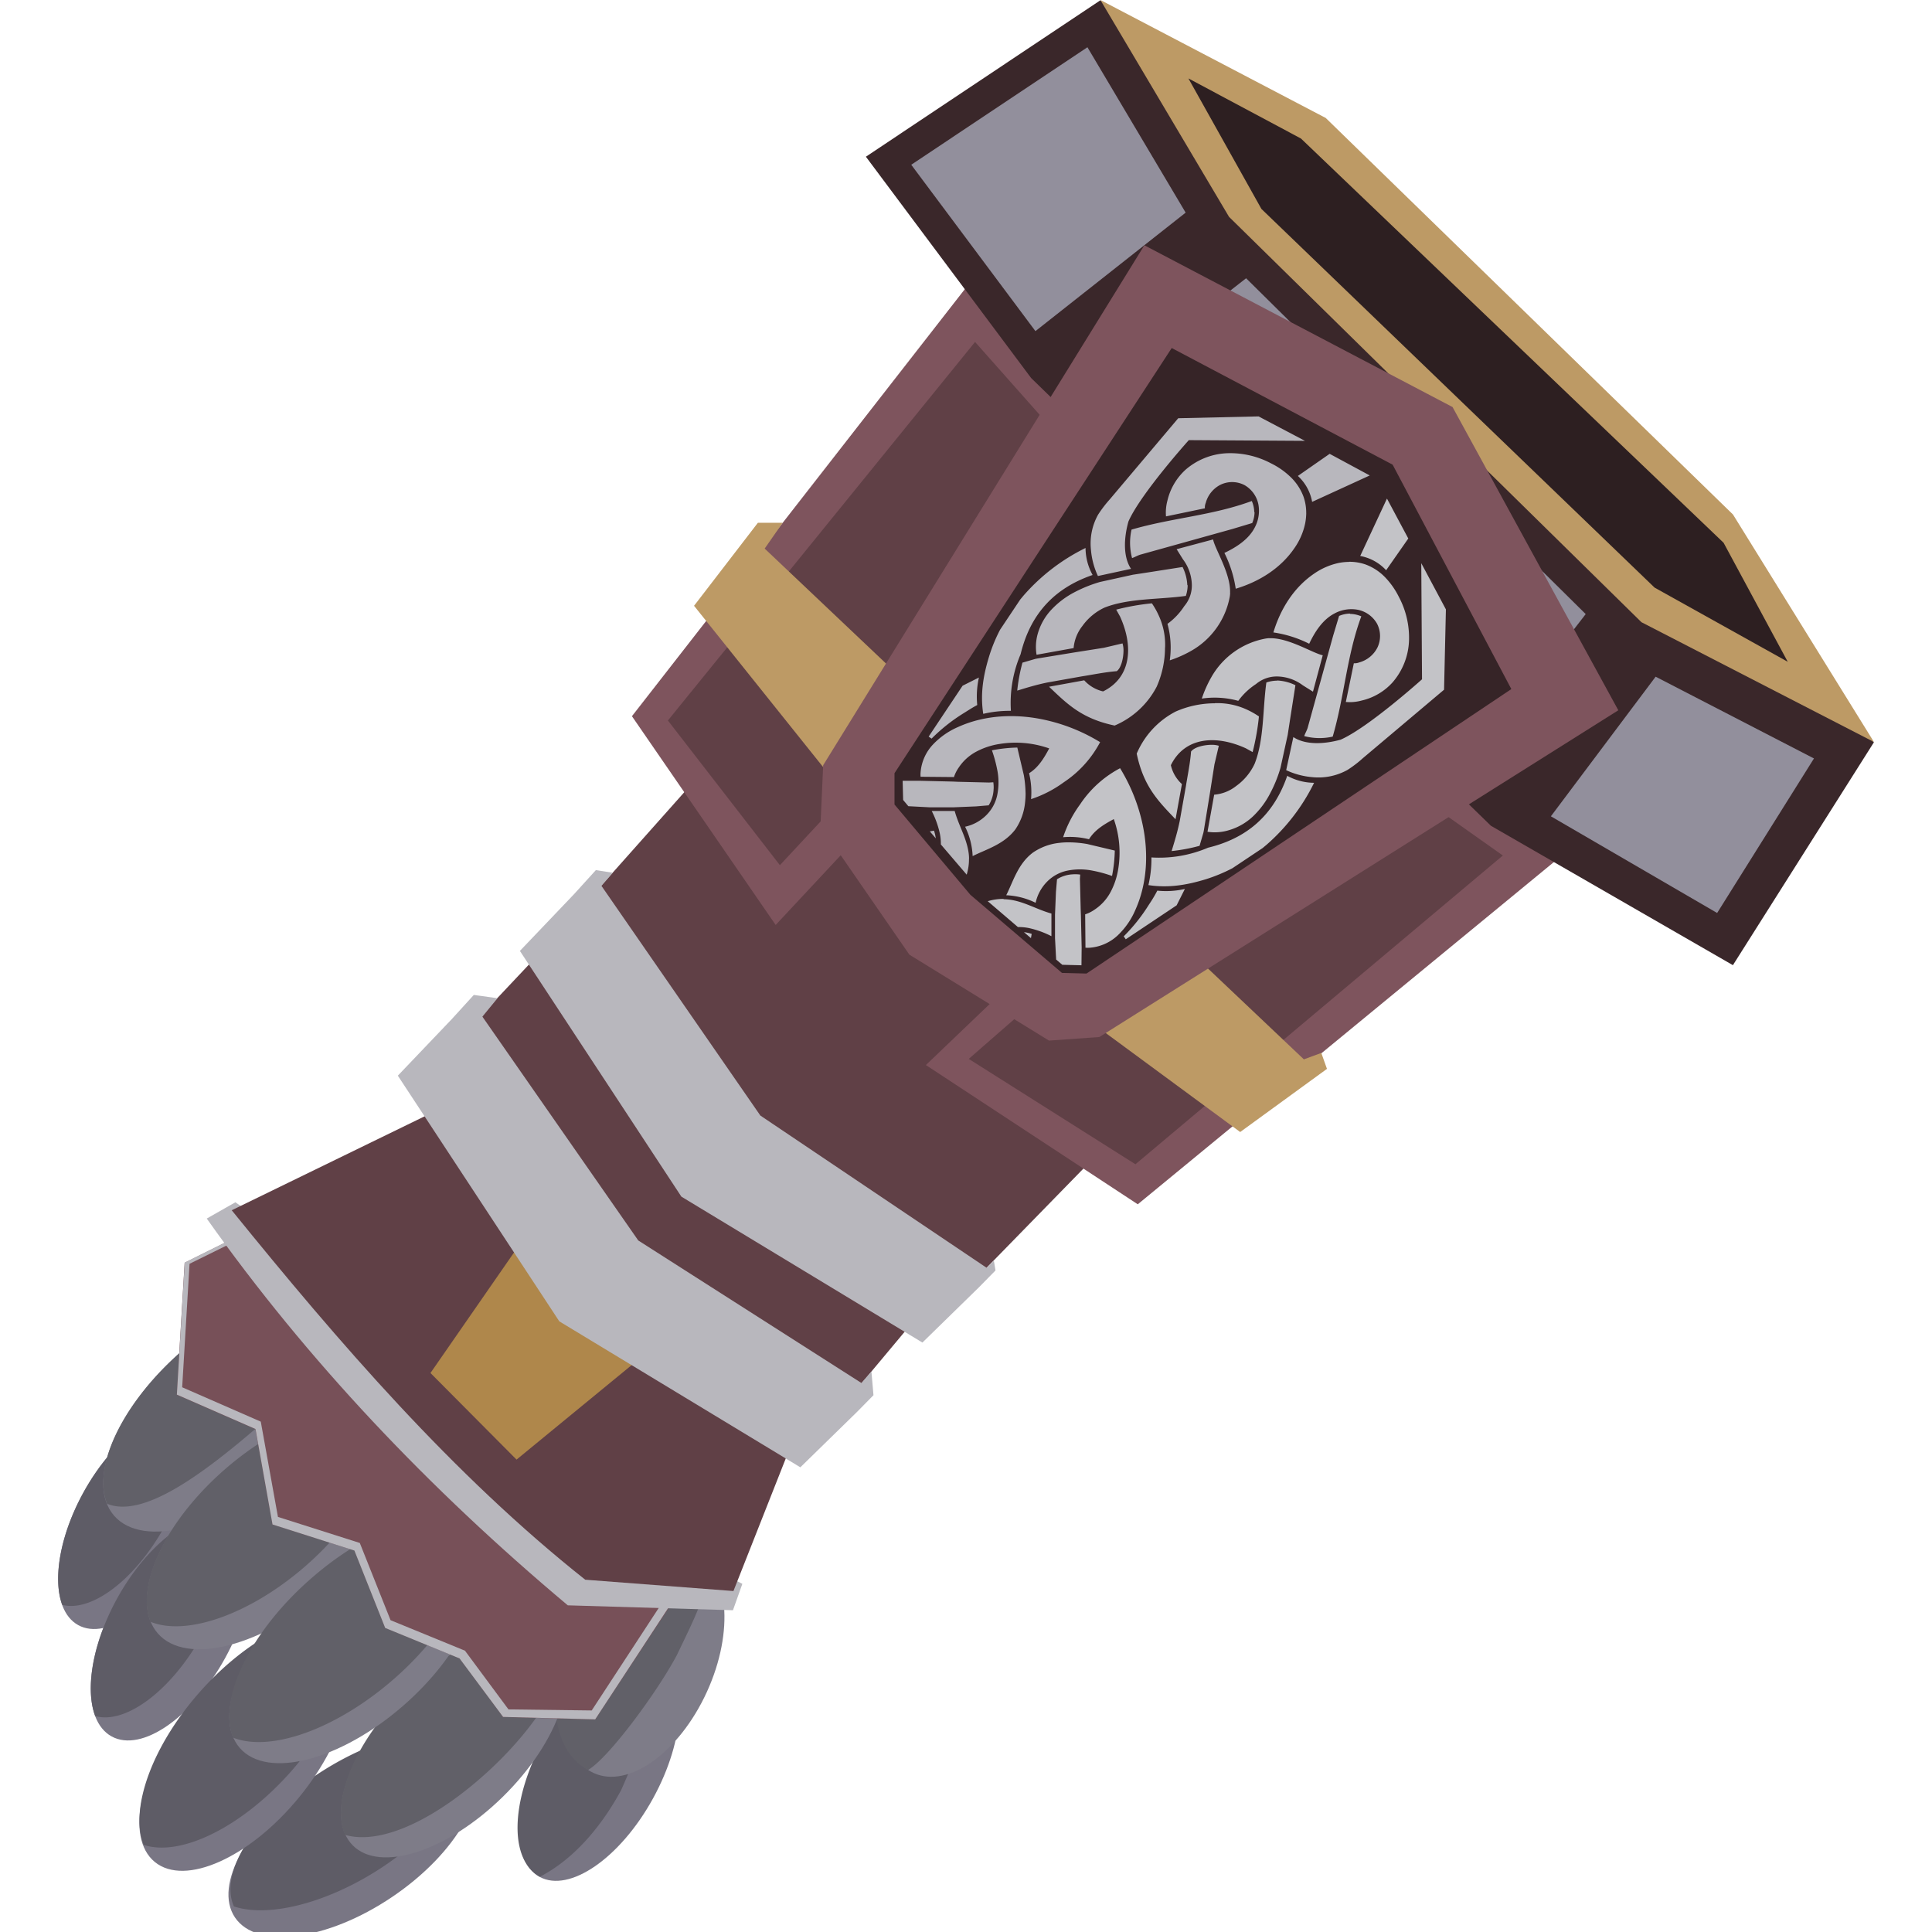 <svg xmlns="http://www.w3.org/2000/svg" viewBox="0 0 512 512"><defs><style>.a{fill:#797684;}.b{fill:#5e5c66;}.c{fill:#7e7c88;}.d{fill:#616068;}.e{fill:#775058;}.f{fill:#b8b7bd;}.g{fill:#604046;}.h{fill:#af874b;}.i{fill:#7e545d;}.j{fill:#3a272a;}.k{fill:#928f9c;}.l{fill:#bd9a65;}.m{fill:#2d1f21;}.n{fill:#362427;}.o{fill:#c3c3c7;}</style></defs><title>armour_god_air_gloves</title><ellipse class="a" cx="93.84" cy="485.84" rx="37.51" ry="18.76" transform="matrix(0.83, -0.56, 0.56, 0.83, -256.55, 136.45)"/><ellipse class="a" cx="35.88" cy="403.14" rx="31.45" ry="15.73" transform="translate(-334.64 240.28) rotate(-61.19)"/><ellipse class="a" cx="158.73" cy="468.75" rx="32.7" ry="16.35" transform="translate(-328.49 381.91) rotate(-61.19)"/><path class="b" d="M113.06,458.91c-8.33.82-18.16,4.49-27.23,10.19-17.57,11-28,26.8-23.84,36.12,9,3,23.95-.72,37.69-9.34,17.56-11.05,28-26.79,23.85-36.11a25.65,25.65,0,0,0-10.46-.86Z"/><ellipse class="a" cx="64.76" cy="464.4" rx="37.51" ry="18.76" transform="translate(-335.84 220.72) rotate(-50.75)"/><ellipse class="a" cx="45.33" cy="431.55" rx="32.7" ry="16.35" transform="translate(-354.64 263.27) rotate(-61.19)"/><path class="b" d="M57.14,401.84c-8-.3-18.49,8.33-25.73,21.1-6.59,11.65-9,24.25-6.18,31.83,8,2.26,19.88-6.57,27.92-20.73,6.59-11.64,9-24.25,6.18-31.82a9.12,9.12,0,0,0-2.19-.38Zm31,26.53c-10.12-.6-24.19,7.46-35.43,20.29C40.29,462.8,34.3,479.33,38.08,488.91,48,492.2,64.34,484,77.23,469.34c12.37-14.14,18.36-30.67,14.58-40.25a14.45,14.45,0,0,0-3.71-.72Z"/><path class="b" d="M47.24,374.56c-7.66-.29-17.78,8-24.75,20.29-6.28,11.1-8.66,23.13-6,30.45,7.69,2,19-6.48,26.7-20,6.29-11.1,8.67-23.13,6-30.45a8.91,8.91,0,0,0-2-.3ZM169.4,436.31c-8.13,3-16.87,11-23.28,21.18-10.48,16.8-12.12,34.78-3.06,39.87,10-5.15,17.17-14.84,21.57-23,7.68-17.56,13.85-33,4.89-38.09Z"/><ellipse class="c" cx="170.65" cy="440.79" rx="32.01" ry="18.33" transform="translate(-301.18 412.68) rotate(-65.43)"/><path class="d" d="M179,407.81c-8.89,2.73-17.92,10.26-24.13,20.17-10.47,16.72-10.05,35,.95,41.09,5.39-3.08,18.26-20.5,23.52-30.38,7.51-15.66,12.42-24.41,1.27-30.14a15.62,15.62,0,0,0-1.61-.74Z"/><ellipse class="c" cx="73.39" cy="405.25" rx="41.91" ry="20.96" transform="translate(-248.79 148.7) rotate(-41.2)"/><ellipse class="c" cx="61.81" cy="374.07" rx="41.91" ry="20.96" transform="translate(-231.11 133.35) rotate(-41.2)"/><ellipse class="c" cx="120.17" cy="462.74" rx="37.51" ry="18.76" transform="translate(-290.12 217.31) rotate(-44.56)"/><path class="d" d="M142.25,429c-9.67.84-21.83,7.18-32.28,16.82-14.88,13.75-22.69,30.79-18.53,40.44,9.83,2.85,24.56-4.51,38.11-17,14.88-13.75,24-30,19.81-39.67a19.11,19.11,0,0,0-7.11-.57ZM93.17,373.46c-9.61.29-22,6.06-32.87,15.32-15.82,13.49-24.51,30.91-20.43,41,9.47,3.89,26-1.89,40.36-14.13,15.82-13.49,24.51-30.91,20.43-41a18.21,18.21,0,0,0-7.49-1.19Z"/><ellipse class="c" cx="93.78" cy="436.78" rx="40.14" ry="20.08" transform="translate(-264.5 169.94) rotate(-41.2)"/><path class="d" d="M117.43,401.66c-10,.3-23,6.35-34.31,16.07-16.39,14-25.46,32.17-21.4,42.75,9.93,3.93,27-2.15,41.92-14.89,16.39-14,25.47-32.18,21.4-42.75a18.84,18.84,0,0,0-7.61-1.18ZM81.6,342.2c-9.6.28-22,6.06-32.83,15.31-15.8,13.5-24.49,30.94-20.4,41,9.45,3.89,25-7.6,39.32-19.85,15.8-13.49,25.49-25.22,21.4-35.27a18.23,18.23,0,0,0-7.5-1.19Z"/><path class="e" d="M184.19,415.55l-26.46,40.14-24.4-.65-11.54-15.56-19.71-8.08-8.16-20.51L72.22,404l-4.54-25.25-20.84-9.11,2.09-35,32.62-16.18Z"/><path class="e" d="M131.55,450.83l17.71-30.67h30.17l-22.11,34.38L134.41,454Zm-8.91-12.13L140,412.14l-8.83-8.63-28.26,26.81ZM114.43,389,94.66,410.08l-21.87-7.29L100.87,377ZM68.22,377.81l-20.69-9.36,29-21.06,11,13.24Z"/><path class="f" d="M74.68,322.85l-.72-.66-25,12.4-2.09,35,20.84,9.11L72.22,404l21.7,6.91,8.16,20.51,19.71,8.08L133.33,455l24.4.65,22.65-34.54-1.57-1.47-22,33.65-22.06-.28-11.53-15.56-19.72-8.08L95.35,408.9,73.66,402l-4.55-25.25-20.83-9.11,1.95-32.72Z"/><path class="f" d="M62.39,318.61l-7.6,4.32c26.59,37.55,58.77,71.53,95.68,102.5l43.77,1.3,2.49-7-2.24-1.14-39.16-1C121,387.08,91.65,354.76,64.26,319.93c-.22-.28-1.66-1.06-1.88-1.34Z"/><path class="g" d="M61.41,320.73c28.48,35.16,58.62,70.11,93.68,97.91l39.28,3,14.92-37.8-30.5-18.14-61.26-72.3Z"/><path class="h" d="M169.67,359.9l-32.78,26.91-22.81-22.95,25-36.06Z"/><path class="g" d="M200.42,188.5l108.69,98.66L251.28,346.4,145.09,250.69Z"/><path class="g" d="M241,201.71l44.52,41.54-34.09,38L227,263.57l-20.07-23.79Z"/><path class="i" d="M415.05,225.78,301.52,319.15l-56.15-36.9L353.74,178.57Z"/><path class="g" d="M398.27,226.72,300.9,308.54l-44.17-27.92,97.46-85.09Z"/><path class="i" d="M205.56,245.13,167.47,189.8,259,72.38l53.64,58Z"/><path class="j" d="M291.6.08l205,196.64-37.36,59.06-64.13-36.94L273.26,100.18,229.47,41.53Z"/><path class="g" d="M206.68,229.28,177,190.94l81.4-100.32,37.75,42.57Z"/><path class="k" d="M330.23,73.74l90,89L405.8,181.4,316.11,84.77Z"/><path class="g" d="M141,254.74l103.18,92.89-22.37,26.75c-39.17-26.79-73.93-58.36-105.64-93.29Z"/><path class="f" d="M157.91,230.59,152.09,237l-14.31,15,42.79,65.12,63.88,38.67,15-14.66,4.37-4.45-.43-2.56L261.5,336l-60-40.37-42.11-60.87,3-3.47Zm-32.35,33.08-5.82,6.39-14.31,15,42.79,65.11,63.88,38.68,15-14.66,4.38-4.45-.54-6.24-2.66,3-59.14-37.77-41.3-59.31,4-4.88Z"/><path class="l" d="M351.33,31.26,459.26,136.35l37.35,60.28L435,164.89,325.71,57.47,291.62,0Z"/><path class="k" d="M480.72,201l-25.66,40.95L411,216.33l27.76-37ZM288.18,12.52,241.49,43.66,274.4,87.75l39.81-31.4Z"/><path class="m" d="M314.94,20.78l19.35,34.59L438.48,155.72l35.29,19.66-17-31.54-112-107.13Z"/><path class="l" d="M200.85,138.54h0l-16.92,22L248,240.6,328.66,300l23-16.74-1.5-4.22-4.62,1.7L202.65,145.38l4.76-6.84Z"/><path class="i" d="M428.87,188.23,291.34,274.82l-13.34.95L241,253l-23.57-34.13.72-16.08L303.27,65l81.67,42.87Z"/><path class="n" d="M310.52,92.23l58.54,30.91,31.46,59.47L287.94,258l-6.51-.17-24.26-20.69-20.12-23.94,0-8.29Z"/><path class="o" d="M367.56,132.13l-7.09,15.21a12.38,12.38,0,0,1,6.87,3.78l5.87-8.41Zm-10.08,16.78a14.83,14.83,0,0,0-2.67.27,18.08,18.08,0,0,0-6.54,2.83c-5.37,3.65-8.93,9.34-10.81,15.59a31,31,0,0,1,9.49,3c1.5-3.16,3.56-6.38,6.66-8a9.38,9.38,0,0,1,6.25-1,7.6,7.6,0,0,1,5.06,3.67,7.08,7.08,0,0,1,.14,6.28,7.66,7.66,0,0,1-4.86,4,3.31,3.31,0,0,1-1.42.22l-2.12,10.26a11.93,11.93,0,0,0,4.2-.38,15.8,15.8,0,0,0,8.19-4.82,17.86,17.86,0,0,0,4.35-11,23,23,0,0,0-2.69-11.65,20.74,20.74,0,0,0-3.6-5.15,13.87,13.87,0,0,0-5.23-3.44,13,13,0,0,0-4.4-.71Zm19.17.34.2,30.77s-14.2,12.77-21.56,16c-4.4,1.22-9.36,1.44-12.54-.69l-1.9,8.77a20.26,20.26,0,0,0,6.89,1.85,15.81,15.81,0,0,0,9.39-1.93,31,31,0,0,0,4.05-3.1l21.51-18.14.49-21.29ZM357.8,162.61a7.58,7.58,0,0,0-2.93.62l-1.58,5.26-6.76,24.44c-.29.85-.6,1.3-.9,2.14a15.8,15.8,0,0,0,7.55.14c3.12-10.69,3.72-21.44,7.58-31.87a7.72,7.72,0,0,0-3-.65Zm-21.42,6.51a8.49,8.49,0,0,0-1,.11A20.84,20.84,0,0,0,321,179.49a31.51,31.51,0,0,0-2.51,5.64,23.59,23.59,0,0,1,9.67.6,17.78,17.78,0,0,1,4.68-4.44,8.57,8.57,0,0,1,6.11-2,11.68,11.68,0,0,1,6.32,2.33l2.68,1.68,2.59-9.65c-2.61-.52-9.09-4.71-14.16-4.51Zm2.08,11.26a9,9,0,0,0-2.86.49c-1,7.17-.57,15.07-3.1,21.52a15.08,15.08,0,0,1-4.89,5.9,10.8,10.8,0,0,1-5.84,2.31L320,220.43a12.77,12.77,0,0,0,5.56-.39,15.65,15.65,0,0,0,6.47-3.67,22.87,22.87,0,0,0,4.51-6,35.35,35.35,0,0,0,2.8-6.88l1.91-8.72.69-4.49,1.36-8.69a12.1,12.1,0,0,0-4.84-1.25Zm-16.51,6a25.77,25.77,0,0,0-10.41,2.2,22.43,22.43,0,0,0-10.3,11.14c1.82,8.7,5.65,12.53,10.29,17.39l1.69-9.32a9.67,9.67,0,0,1-2.93-5c3.66-7.46,11.91-8.12,19.87-4.48l1.8,1a64.17,64.17,0,0,0,1.67-9.45,21.65,21.65,0,0,0-3.18-1.8,18.58,18.58,0,0,0-8.51-1.71Zm-.77,11c-2.06,0-4.64.58-5.54,1.79-.24,3.18-.92,6.32-1.36,9.16l-1.65,9.29c-.61,2.91-1.28,5.11-2.14,7.92a46.54,46.54,0,0,0,7.41-1.39l1-3.43.12-.57,1.58-9.71,1.24-7.87,1.16-4.93a6.19,6.19,0,0,0-1.81-.26Zm-24.32,6.19a28.86,28.86,0,0,0-10.64,9.62,31.26,31.26,0,0,0-4.48,8.68,20.87,20.87,0,0,1,6.86.54c1.52-2.49,4.07-4,6.57-5.34a26.68,26.68,0,0,1,1.18,13.17,19.43,19.43,0,0,1-2,6.09,12.79,12.79,0,0,1-4.27,4.73,9.44,9.44,0,0,1-2.5,1.25l.08,8.84a7.13,7.13,0,0,0,1.22,0,12.21,12.21,0,0,0,7.34-3.28,20.22,20.22,0,0,0,4.64-6.68c3.34-7.38,3.58-15.93,1.69-23.81a47.67,47.67,0,0,0-5.75-13.85Zm44.28,2c-4.12,12-12.42,17-21,19.08a32.91,32.91,0,0,1-15,2.58,30.4,30.4,0,0,1-.8,7.33c5.31.81,10.18,0,15.31-1.58a43.15,43.15,0,0,0,6.95-2.89l8-5.34,1.11-.93a52.28,52.28,0,0,0,12.54-16.37,15,15,0,0,1-7-1.79Zm-57.6,17.66a20.42,20.42,0,0,0-2.81.14,15.19,15.19,0,0,0-7,2.58c-4,3-5.24,7.72-7.07,11.3a19.45,19.45,0,0,1,7.79,2,11.46,11.46,0,0,1,3.09-5.65,10.52,10.52,0,0,1,5.36-2.88,16.9,16.9,0,0,1,6.14-.08,34.24,34.24,0,0,1,5.66,1.5,39,39,0,0,0,.73-6.73l-7.33-1.74a29.31,29.31,0,0,0-4.68-.44Zm1,8.47a8.64,8.64,0,0,0-4.42,1.31l-.28,3.32-.25,6.06,0,6.2.3,5.7,1.63,1.39,5.08.13.05-4.74-.2-8.53-.05-1.32-.21-8.31.07-1.14a10.31,10.31,0,0,0-1.75-.08Zm29.44,3.89a22.45,22.45,0,0,1-7.28.44,36,36,0,0,1-2.2,3.67,46.57,46.57,0,0,1-6.7,8.44l.54.78,13.48-9,2.17-4.31Zm-48,2.63a14.36,14.36,0,0,0-4.22.61l8,6.85a13.66,13.66,0,0,1,2.93.27,24.65,24.65,0,0,1,5.95,2.15V242.1c-3.91-1.09-7.07-3.12-11-3.67a13.28,13.28,0,0,0-1.68-.13Zm5.37,8.8,1.86,1.59.2-1.12a10.56,10.56,0,0,0-2.06-.46Z"/><path class="f" d="M363,126,347.73,133a12.28,12.28,0,0,0-3.78-6.87l8.42-5.86ZM346.17,136a15.84,15.84,0,0,1-.28,2.67,17.82,17.82,0,0,1-2.82,6.54c-3.65,5.38-9.35,8.94-15.59,10.81a31.31,31.31,0,0,0-3-9.49c3.16-1.5,6.37-3.56,8-6.65a9.4,9.4,0,0,0,1-6.25,7.62,7.62,0,0,0-3.67-5.07,7.11,7.11,0,0,0-6.28-.14,7.63,7.63,0,0,0-4,4.87,3.1,3.1,0,0,0-.22,1.41L309,136.85a12.34,12.34,0,0,1,.38-4.19,16,16,0,0,1,4.83-8.2,17.88,17.88,0,0,1,11-4.35,23.1,23.1,0,0,1,11.64,2.69,20.22,20.22,0,0,1,5.16,3.61,14,14,0,0,1,3.44,5.23,12.88,12.88,0,0,1,.71,4.4Zm-.34-19.17-30.78-.19s-12.76,14.19-16,21.55c-1.23,4.4-1.45,9.37.69,12.56l-8.78,1.9a20.25,20.25,0,0,1-1.84-6.89A15.66,15.66,0,0,1,291,136.4a31.86,31.86,0,0,1,3.09-4.05l18.15-21.51,21.29-.49Zm-13.36,18.85a7.55,7.55,0,0,1-.62,2.93l-5.26,1.58L302.15,147c-.86.29-1.3.6-2.14.9a15.79,15.79,0,0,1-.14-7.55c10.69-3.12,21.44-3.72,31.87-7.58a7.76,7.76,0,0,1,.65,3ZM326,157.13a8.06,8.06,0,0,1-.1,1,20.81,20.81,0,0,1-10.27,14.38A31.42,31.42,0,0,1,310,175a23.59,23.59,0,0,0-.61-9.67,17.62,17.62,0,0,0,4.44-4.68,8.46,8.46,0,0,0,2-6.11,11.65,11.65,0,0,0-2.33-6.31l-1.68-2.69,9.66-2.58c.52,2.6,4.71,9.08,4.5,14.15Zm-11.26-2.08a9.09,9.09,0,0,1-.48,2.87c-7.17,1-15.07.57-21.53,3.09a15,15,0,0,0-5.89,4.89,10.92,10.92,0,0,0-2.32,5.85l-9.82,1.77A12.8,12.8,0,0,1,275,168a15.54,15.54,0,0,1,3.67-6.47,22.82,22.82,0,0,1,5.94-4.51,36.16,36.16,0,0,1,6.89-2.79l8.71-1.92,4.5-.69,8.68-1.36a12,12,0,0,1,1.26,4.84Zm-6,16.51a25.73,25.73,0,0,1-2.2,10.41,22.47,22.47,0,0,1-11.15,10.31c-8.7-1.83-12.52-5.66-17.38-10.29l9.32-1.7a9.64,9.64,0,0,0,5,2.94c7.46-3.67,8.12-11.92,4.48-19.88l-1-1.79a61.43,61.43,0,0,1,9.45-1.67,20.16,20.16,0,0,1,1.79,3.17,18.35,18.35,0,0,1,1.71,8.51Zm-11,.77c0,2.06-.59,4.65-1.79,5.54-3.18.25-6.32.92-9.17,1.36l-9.28,1.65c-2.91.61-5.11,1.28-7.92,2.14a45.34,45.34,0,0,1,1.38-7.41l3.44-1,.57-.11,9.71-1.59,7.86-1.24,4.94-1.16a6.55,6.55,0,0,1,.26,1.81Zm-6.19,24.33a28.94,28.94,0,0,1-9.62,10.64,31.18,31.18,0,0,1-8.69,4.48,21.11,21.11,0,0,0-.53-6.86c2.49-1.53,4-4.08,5.34-6.58a26.68,26.68,0,0,0-13.17-1.18,19.43,19.43,0,0,0-6.09,2,12.79,12.79,0,0,0-4.73,4.27,9.44,9.44,0,0,0-1.25,2.5l-8.84-.08a6.2,6.2,0,0,1,0-1.22,12.16,12.16,0,0,1,3.28-7.33,20.15,20.15,0,0,1,6.68-4.65c7.38-3.34,15.92-3.58,23.81-1.68a47.37,47.37,0,0,1,13.85,5.74Zm-2-44.28c-12,4.11-17,12.41-19.08,21a32.92,32.92,0,0,0-2.57,15,30.34,30.34,0,0,0-7.33.8c-.82-5.31,0-10.18,1.58-15.31a41.42,41.42,0,0,1,2.89-7l5.34-8,.93-1.11a52.43,52.43,0,0,1,16.37-12.54,14.91,14.91,0,0,0,1.79,7ZM271.79,210a22,22,0,0,1-.15,2.81,15.28,15.28,0,0,1-2.57,7c-3.05,4-7.72,5.25-11.31,7.07a19.3,19.3,0,0,0-2-7.79,11.39,11.39,0,0,0,5.65-3.09,10.52,10.52,0,0,0,2.88-5.36,16.89,16.89,0,0,0,.08-6.14,36.34,36.34,0,0,0-1.5-5.66,40,40,0,0,1,6.73-.73l1.73,7.33a30.64,30.64,0,0,1,.45,4.68Zm-8.47-1a8.64,8.64,0,0,1-1.31,4.42l-3.33.28-6.05.25-6.21,0-5.7-.3L239.34,212l-.13-5.08,4.74,0,8.53.2,1.32.06,8.3.2,1.14-.07a9.42,9.42,0,0,1,.09,1.75Zm-3.9-29.43a23,23,0,0,0-.44,7.27c-1.51.81-2.23,1.32-3.66,2.2a46.66,46.66,0,0,0-8.44,6.7l-.78-.53,9-13.49,4.32-2.17Zm-2.63,48a13.69,13.69,0,0,1-.61,4.22l-6.84-8a13.73,13.73,0,0,0-.28-2.93,24.65,24.65,0,0,0-2.15-5.95H253c1.08,3.91,3.11,7.07,3.68,11a11.88,11.88,0,0,1,.13,1.68ZM248,222.18l-1.59-1.86,1.11-.19a10.49,10.49,0,0,1,.47,2.05Z"/></svg>
